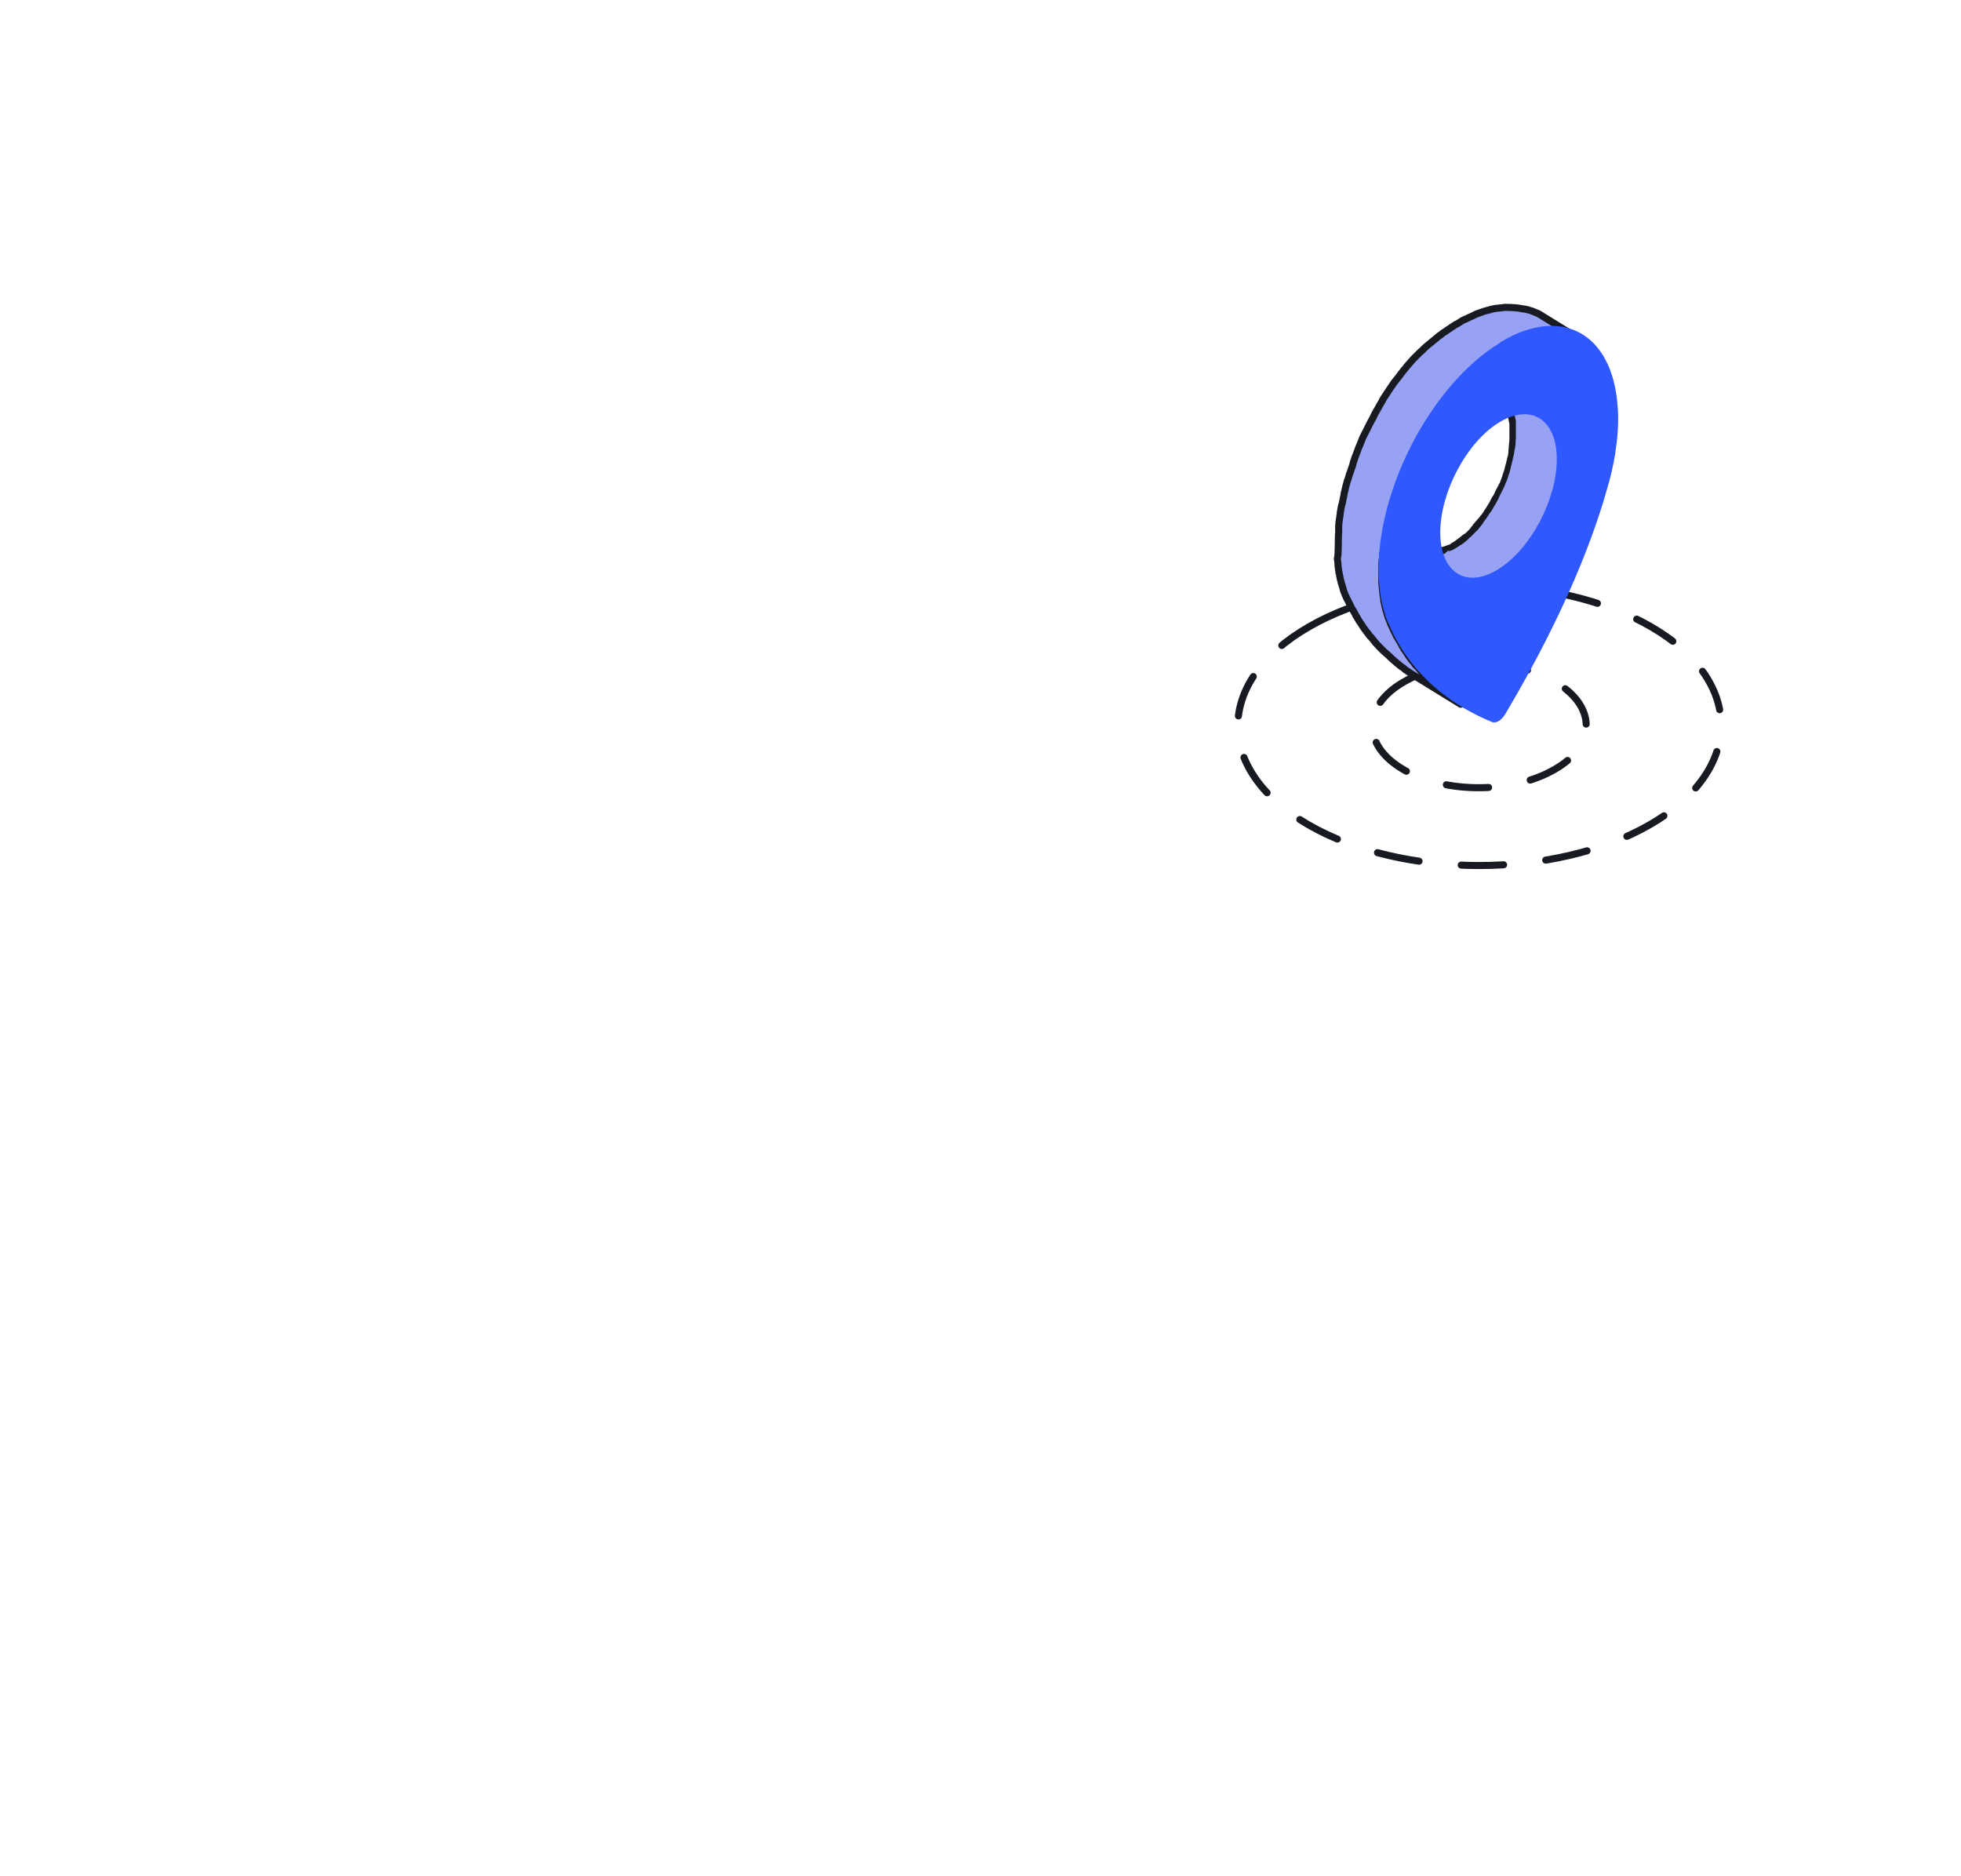 <svg width="555" height="531" viewBox="0 0 555 531" fill="none" xmlns="http://www.w3.org/2000/svg">
<path d="M370.511 177.391C397.334 161.958 440.6 161.958 467.24 177.391C493.879 192.823 493.696 217.993 466.964 233.425C440.233 248.858 396.875 248.858 370.235 233.425C343.596 217.901 343.688 192.823 370.511 177.391Z" stroke="#171A21" stroke-width="2" stroke-miterlimit="10" stroke-linecap="round" stroke-linejoin="round" stroke-dasharray="12 12"/>
<path d="M397.334 193.007C409.184 186.117 428.383 186.117 440.141 193.007C451.899 199.896 451.899 211.012 439.957 217.809C428.107 224.699 408.908 224.699 397.15 217.809C385.392 210.92 385.484 199.805 397.334 193.007Z" stroke="#171A21" stroke-width="2" stroke-miterlimit="10" stroke-linecap="round" stroke-linejoin="round" stroke-dasharray="12 12"/>
<path d="M417.727 166.918C417.543 166.918 417.267 166.918 417.084 166.918C416.992 166.918 416.992 166.918 416.9 166.918C416.9 166.918 416.808 166.918 416.716 166.918C416.441 166.918 416.165 166.827 415.89 166.735H415.798H415.706C415.522 166.643 415.338 166.643 415.155 166.551C415.155 166.551 414.695 166.367 414.604 166.367H414.512C414.328 166.275 414.236 166.184 414.052 166.184C413.961 166.092 413.869 166.092 413.777 166.092C413.501 166 413.318 165.816 413.042 165.632L400.365 157.181C399.906 156.906 399.814 156.355 400.09 155.895C400.273 155.62 400.549 155.528 400.824 155.528C401.008 155.528 401.192 155.62 401.376 155.712C401.559 155.803 401.743 155.895 401.927 156.079L402.111 156.171C402.202 156.263 402.386 156.263 402.478 156.355C402.57 156.355 402.662 156.446 402.754 156.446L402.937 156.538C403.029 156.538 403.213 156.63 403.305 156.63L403.488 156.722C403.672 156.722 403.948 156.814 404.131 156.814H404.407C404.591 156.814 404.683 156.814 404.866 156.814H405.142C405.234 156.814 405.417 156.814 405.509 156.814H405.785C405.877 156.814 406.152 156.814 406.152 156.814C406.244 156.814 406.336 156.814 406.428 156.814C406.52 156.814 406.612 156.814 406.704 156.722C406.887 156.722 406.979 156.63 407.163 156.63L407.438 156.538C407.622 156.538 407.714 156.446 407.898 156.446L408.173 156.355C408.357 156.263 408.449 156.263 408.633 156.171C408.724 156.079 408.816 156.079 408.816 156.079L408.908 155.987C409.092 155.895 409.367 155.712 409.643 155.712C409.827 155.62 410.011 155.528 410.194 155.436L410.378 155.344C410.562 155.252 410.745 155.16 410.929 155.068L411.205 154.885C411.388 154.701 411.664 154.609 411.94 154.425C412.215 154.242 412.491 154.058 412.674 153.874C412.95 153.691 413.226 153.507 413.501 153.231L413.777 153.048C413.961 152.956 414.144 152.772 414.236 152.588C414.236 152.588 414.879 152.037 414.971 151.945L415.338 151.67C415.522 151.578 415.614 151.394 415.798 151.302L416.165 150.935C416.257 150.751 416.441 150.659 416.533 150.475L416.9 150.108C416.992 149.924 417.635 149.281 417.635 149.281C417.727 149.098 418.37 148.455 418.37 148.455C418.554 148.271 418.737 148.087 418.829 147.811L419.013 147.536C419.197 147.26 419.472 146.985 419.656 146.617L420.483 146.985L419.748 146.434C419.931 146.158 420.115 145.882 420.299 145.607C420.574 145.239 420.758 144.964 420.942 144.596C421.218 144.137 421.585 143.586 421.861 143.127L422.044 142.851C422.412 142.208 422.779 141.565 423.147 140.922L423.238 140.646C423.514 140.187 423.698 139.728 423.973 139.177L424.433 138.074C424.524 137.799 424.892 136.972 424.892 136.972C425.076 136.605 425.167 136.329 425.259 135.961L425.351 135.686C425.443 135.41 425.535 135.135 425.627 134.951L425.719 134.584C425.811 134.308 425.902 134.124 425.994 133.849L426.086 133.481C426.178 133.114 426.27 132.838 426.362 132.471C426.454 132.011 426.545 131.644 426.637 131.277L426.729 130.909C426.821 130.634 426.821 130.45 426.913 130.174L427.005 129.807C427.097 129.531 427.28 128.705 427.28 128.705C427.372 128.429 427.464 127.602 427.464 127.602C427.556 127.327 427.556 126.959 427.648 126.684H428.566L427.648 126.592C427.74 126.224 427.74 125.857 427.74 125.581V125.306C427.74 125.03 427.831 124.846 427.831 124.571V124.203C427.831 123.928 427.831 123.744 427.831 123.468V123.101C427.831 122.734 427.831 122.458 427.831 122.091C427.831 121.723 427.831 121.448 427.831 121.08V120.805C427.831 120.621 427.831 120.345 427.831 120.161V119.794C427.831 119.61 427.831 119.427 427.74 119.243L427.648 118.875C427.648 118.692 427.556 118.508 427.556 118.416L427.464 117.957C427.464 117.773 427.372 117.681 427.372 117.498C427.372 117.314 427.28 117.13 427.28 117.038C427.28 116.946 427.188 116.763 427.188 116.671C427.097 116.487 427.097 116.303 427.005 116.12L426.913 115.844C426.821 115.568 426.729 115.201 426.545 114.925L427.372 114.466L426.545 114.834C426.362 114.466 426.178 114.099 425.994 113.731L425.902 113.639C425.719 113.364 425.627 113.088 425.443 112.905L425.351 112.721C425.167 112.445 424.984 112.261 424.8 112.078C424.616 111.802 424.341 111.618 424.157 111.435L423.973 111.343C423.79 111.159 423.514 110.975 423.33 110.884C422.871 110.608 422.779 110.057 423.055 109.598C423.238 109.322 423.514 109.23 423.79 109.23C423.973 109.23 424.157 109.322 424.341 109.414L437.018 117.865C437.293 118.049 437.569 118.232 437.844 118.508L438.028 118.692C438.304 118.875 438.487 119.151 438.763 119.427C439.038 119.702 439.222 119.978 439.406 120.253L439.59 120.437C439.773 120.713 439.957 121.08 440.141 121.356L440.233 121.448C440.416 121.815 440.6 122.274 440.784 122.642L440.876 122.734C440.967 123.009 441.151 123.377 441.243 123.744V123.836L441.335 124.111C441.427 124.295 441.427 124.571 441.519 124.755L441.611 124.938C441.611 124.938 441.794 125.581 441.794 125.765L441.886 125.949L442.07 126.959L442.162 127.878L442.254 128.796C442.254 128.98 442.254 129.623 442.254 129.623C442.254 129.715 442.254 129.899 442.162 129.991C442.162 130.082 442.162 130.174 442.162 130.266C442.162 130.358 442.162 130.542 442.162 130.634C442.162 130.817 442.162 130.909 442.162 131.001C442.162 131.185 442.162 131.277 442.162 131.46C442.162 131.552 442.162 131.644 442.162 131.736V131.828C442.162 131.92 442.162 132.011 442.162 132.103V132.287C442.162 132.379 442.162 132.471 442.162 132.563L442.07 133.481C442.07 133.665 441.978 134.492 441.978 134.492C441.978 134.767 441.886 135.135 441.886 135.41V135.502C441.794 135.87 441.794 136.145 441.794 136.421L441.611 137.431L441.427 138.442L441.151 139.452L440.876 140.463C440.784 140.83 440.692 141.106 440.6 141.473V141.565C440.508 141.841 440.416 142.208 440.324 142.484L439.865 143.77L439.681 144.413L439.406 145.239L438.487 144.964L439.314 145.331C439.222 145.607 439.038 145.974 438.947 146.25C438.947 146.25 438.579 147.077 438.487 147.26L437.936 148.455V148.546C437.661 149.006 437.477 149.557 437.201 150.016L437.109 150.108L437.018 150.2C436.65 150.935 436.283 151.578 435.915 152.313L435.823 152.496C435.456 153.048 435.18 153.599 434.813 154.15C434.537 154.517 434.354 154.885 434.078 155.252C433.894 155.528 433.711 155.803 433.527 156.079L433.435 156.263C433.251 156.538 432.976 156.814 432.792 157.181C432.792 157.181 432.241 157.916 432.149 158.008L431.506 158.835L430.771 159.661L430.036 160.488L429.301 161.223L428.566 161.958L427.831 162.601L427.097 163.244C426.821 163.428 426.637 163.611 426.362 163.795C426.086 163.979 425.902 164.163 425.627 164.255L425.443 164.346C425.259 164.438 425.076 164.622 424.892 164.714L424.157 165.173L423.606 165.541L423.055 164.806L423.514 165.632C423.33 165.724 423.055 165.816 422.871 166C422.687 166.092 422.412 166.184 422.136 166.275C422.136 166.275 421.493 166.551 421.401 166.551L420.666 166.827L419.931 167.01H419.748L419.472 166.092L419.656 167.01C419.564 167.01 419.197 167.102 419.197 167.102C419.105 167.102 419.013 167.102 419.013 167.102L418.829 166.184L418.921 167.102C418.829 167.102 418.737 167.102 418.554 167.102H418.462C418.37 167.102 418.37 167.102 418.278 167.102C418.094 167.102 417.911 167.102 417.727 167.102H417.635C417.911 166.918 417.819 166.918 417.727 166.918Z" fill="#98A2F4"/>
<path d="M424.341 109.965L437.018 118.416C437.293 118.6 437.477 118.784 437.753 118.967C437.844 119.059 437.844 119.059 437.936 119.151C438.12 119.335 438.396 119.61 438.579 119.794C438.579 119.794 438.579 119.794 438.579 119.886C438.763 120.07 438.947 120.345 439.13 120.621C439.222 120.713 439.222 120.713 439.222 120.805C439.406 121.08 439.59 121.356 439.774 121.631C439.774 121.631 439.774 121.631 439.774 121.723C439.957 122.091 440.141 122.458 440.325 122.917C440.325 122.917 440.325 122.917 440.325 123.009C440.417 123.285 440.6 123.652 440.692 123.928V124.02C440.692 124.112 440.692 124.203 440.784 124.295C440.876 124.479 440.876 124.663 440.968 124.938C440.968 125.03 440.968 125.03 441.06 125.122C441.06 125.214 441.06 125.306 441.151 125.398C441.151 125.581 441.243 125.765 441.243 125.949C441.243 126.041 441.243 126.132 441.335 126.132C441.335 126.224 441.335 126.316 441.335 126.408C441.335 126.592 441.427 126.684 441.427 126.867C441.427 126.959 441.427 127.051 441.427 127.143C441.427 127.235 441.427 127.327 441.427 127.419C441.427 127.51 441.427 127.694 441.519 127.786C441.519 127.878 441.519 127.97 441.519 127.97C441.519 128.062 441.519 128.245 441.519 128.337C441.519 128.429 441.519 128.613 441.519 128.705C441.519 128.796 441.519 128.796 441.519 128.888C441.519 129.072 441.519 129.256 441.519 129.439C441.519 129.531 441.519 129.623 441.519 129.715V129.807C441.519 130.082 441.611 130.45 441.611 130.725C441.611 130.725 441.611 130.725 441.611 130.817C441.611 131.093 441.611 131.369 441.611 131.644C441.611 131.736 441.611 131.736 441.611 131.828C441.611 131.92 441.611 132.103 441.611 132.195C441.611 132.287 441.611 132.471 441.611 132.563C441.611 132.655 441.611 132.746 441.611 132.838C441.611 132.93 441.611 133.114 441.611 133.206C441.611 133.298 441.611 133.389 441.611 133.481C441.611 133.665 441.611 133.849 441.519 134.032C441.519 134.124 441.519 134.216 441.519 134.308V134.4C441.519 134.675 441.427 135.043 441.427 135.319V135.41C441.427 135.686 441.335 135.962 441.335 136.237C441.335 136.329 441.335 136.329 441.335 136.421C441.335 136.513 441.335 136.696 441.243 136.788C441.243 136.972 441.151 137.064 441.151 137.248C441.151 137.339 441.151 137.431 441.06 137.523C441.06 137.707 440.968 137.799 440.968 137.982C440.968 138.074 440.968 138.166 440.876 138.258C440.876 138.35 440.784 138.534 440.784 138.625C440.784 138.809 440.692 138.901 440.692 139.085C440.692 139.177 440.692 139.177 440.6 139.269C440.6 139.452 440.508 139.636 440.417 139.82C440.417 139.912 440.325 140.095 440.325 140.187V140.279C440.233 140.646 440.141 140.922 440.049 141.289V141.381C439.957 141.657 439.865 141.932 439.774 142.208V142.3C439.774 142.392 439.682 142.484 439.682 142.667C439.59 142.851 439.59 142.943 439.498 143.127C439.498 143.219 439.406 143.31 439.406 143.402C439.406 143.494 439.314 143.678 439.314 143.77C439.314 143.862 439.222 143.953 439.222 144.045C439.13 144.229 439.13 144.413 439.039 144.596C439.039 144.688 438.947 144.78 438.947 144.872V144.964C438.855 145.239 438.671 145.607 438.579 145.882C438.579 145.974 438.487 146.066 438.487 146.158C438.396 146.434 438.304 146.617 438.212 146.893C438.212 146.893 438.212 146.985 438.12 146.985C438.028 147.169 437.936 147.352 437.844 147.536C437.753 147.72 437.753 147.812 437.661 147.995V148.087C437.477 148.546 437.201 149.098 436.926 149.557C436.926 149.557 436.926 149.649 436.834 149.649C436.834 149.741 436.742 149.741 436.742 149.741C436.375 150.384 436.007 151.119 435.64 151.762C435.64 151.762 435.64 151.853 435.548 151.853C435.548 151.945 435.456 151.945 435.456 152.037C435.18 152.588 434.813 153.048 434.537 153.599C434.354 153.966 434.078 154.334 433.803 154.609C433.803 154.609 433.803 154.609 433.803 154.701C433.619 154.977 433.435 155.252 433.251 155.436L433.16 155.528C432.976 155.803 432.7 156.079 432.517 156.355C432.425 156.446 432.425 156.538 432.333 156.63C432.241 156.814 432.057 156.998 431.965 157.181L431.874 157.273C431.782 157.365 431.69 157.457 431.598 157.641C431.506 157.732 431.414 157.916 431.322 158.008C431.322 158.1 431.23 158.1 431.23 158.1C431.139 158.192 431.047 158.375 430.955 158.467C430.863 158.559 430.771 158.651 430.679 158.743C430.587 158.835 430.587 158.835 430.496 158.927C430.404 159.019 430.312 159.202 430.128 159.294C430.036 159.386 429.944 159.478 429.853 159.57C429.761 159.662 429.761 159.662 429.669 159.753C429.577 159.845 429.485 159.937 429.301 160.121C429.21 160.213 429.21 160.305 429.118 160.305C429.026 160.396 428.934 160.488 428.934 160.488C428.842 160.58 428.75 160.672 428.567 160.764C428.475 160.856 428.475 160.856 428.383 160.948C428.291 161.039 428.199 161.131 428.107 161.223C428.015 161.315 427.924 161.407 427.832 161.499L427.74 161.591C427.648 161.682 427.464 161.774 427.372 161.866C427.28 161.958 427.189 162.05 427.097 162.05C427.097 162.05 427.097 162.05 427.005 162.142C426.729 162.325 426.546 162.509 426.27 162.693C426.27 162.693 426.27 162.693 426.178 162.693C425.994 162.877 425.719 162.969 425.535 163.152C425.443 163.152 425.443 163.244 425.351 163.244C425.168 163.336 424.984 163.428 424.8 163.612C424.708 163.612 424.708 163.703 424.617 163.703C424.525 163.795 424.433 163.795 424.341 163.887C424.249 163.887 424.157 163.979 424.157 163.979C424.065 164.071 423.973 164.071 423.79 164.163C423.698 164.163 423.606 164.255 423.514 164.255C423.514 164.255 423.422 164.255 423.422 164.346C423.239 164.438 422.963 164.53 422.779 164.622C422.596 164.714 422.32 164.806 422.136 164.898H422.044C421.953 164.898 421.861 164.989 421.769 164.989C421.677 164.989 421.585 165.081 421.401 165.081C421.31 165.081 421.31 165.081 421.218 165.173C421.126 165.173 421.034 165.265 420.942 165.265C420.85 165.265 420.758 165.357 420.758 165.357C420.667 165.357 420.575 165.357 420.483 165.449C420.391 165.449 420.299 165.541 420.207 165.541C420.115 165.541 420.115 165.541 420.024 165.541C419.932 165.541 419.84 165.541 419.748 165.632C419.656 165.632 419.564 165.632 419.38 165.724H419.289C419.197 165.724 419.105 165.724 419.013 165.724C418.921 165.724 418.737 165.724 418.646 165.724H418.554C418.462 165.724 418.37 165.724 418.278 165.724C418.094 165.724 418.003 165.724 417.819 165.724H417.727C417.635 165.724 417.635 165.724 417.543 165.724C417.36 165.724 417.176 165.724 416.992 165.724C416.9 165.724 416.9 165.724 416.808 165.724H416.717C416.441 165.724 416.165 165.632 415.982 165.632C415.982 165.632 415.982 165.632 415.89 165.632C415.798 165.632 415.798 165.632 415.706 165.632C415.522 165.632 415.43 165.541 415.247 165.541C415.155 165.541 415.063 165.449 415.063 165.449C414.971 165.449 414.879 165.357 414.787 165.357H414.696C414.512 165.265 414.42 165.265 414.236 165.173C414.144 165.173 414.053 165.081 414.053 165.081C413.869 164.989 413.593 164.806 413.41 164.714L400.733 156.263C400.917 156.355 401.1 156.538 401.376 156.63C401.468 156.63 401.56 156.722 401.56 156.722C401.743 156.814 401.835 156.906 402.019 156.906C402.111 156.998 402.294 156.998 402.386 157.089C402.478 157.089 402.57 157.181 402.57 157.181C402.754 157.273 402.846 157.273 403.029 157.273C403.121 157.273 403.121 157.273 403.213 157.273H403.305C403.58 157.365 403.856 157.365 404.04 157.365C404.132 157.365 404.224 157.365 404.315 157.365C404.499 157.365 404.683 157.457 404.867 157.549C404.958 157.549 405.05 157.641 405.142 157.641C405.326 157.641 405.418 157.549 405.601 157.549C405.693 157.549 405.785 157.457 405.969 157.457C406.061 157.457 406.244 157.365 406.336 157.365C406.428 157.365 406.612 157.273 406.704 157.273C406.796 157.273 406.887 157.181 407.071 157.181C407.255 157.181 407.347 157.089 407.53 157.089C407.622 157.089 407.714 156.998 407.806 156.998C407.99 156.998 408.082 156.906 408.265 156.906C408.357 156.906 408.449 156.814 408.541 156.814C408.725 156.722 408.908 156.722 409 156.63C409.092 156.63 409.184 156.355 409.276 156.355C409.551 156.263 409.735 155.803 410.011 155.803V155.987V156.079C410.286 155.987 410.47 155.895 410.746 155.803C410.837 155.803 410.929 155.712 411.021 155.712C411.205 155.62 411.389 155.528 411.572 155.436C411.664 155.344 411.756 155.344 411.848 155.252C412.123 155.069 412.307 154.977 412.583 154.793C412.858 154.609 413.134 154.425 413.41 154.242C413.41 154.242 413.41 154.242 413.501 154.242C413.777 154.058 414.053 153.874 414.236 153.691C414.328 153.599 414.42 153.507 414.512 153.507C414.696 153.323 414.879 153.231 415.063 153.048C415.155 152.956 415.247 152.864 415.339 152.772C415.522 152.68 415.614 152.496 415.798 152.313C415.89 152.221 415.982 152.129 416.165 152.037C416.349 151.853 416.441 151.762 416.625 151.578C416.717 151.486 416.808 151.394 416.992 151.21C417.176 151.027 417.268 150.935 417.451 150.751C417.543 150.659 417.635 150.475 417.819 150.384C418.003 150.2 418.094 150.108 418.278 149.924C418.37 149.832 418.462 149.649 418.554 149.557C418.737 149.373 418.829 149.189 419.013 149.006C419.105 148.914 419.197 148.822 419.289 148.638C419.472 148.455 419.656 148.271 419.748 147.995C419.84 147.903 419.84 147.812 419.932 147.72C420.115 147.444 420.391 147.077 420.575 146.801L420.667 146.709C420.85 146.434 421.034 146.158 421.218 145.882C421.493 145.515 421.677 145.148 421.953 144.872C422.228 144.413 422.596 143.862 422.871 143.31C422.963 143.219 422.963 143.127 423.055 143.035C423.422 142.392 423.79 141.749 424.157 141.014C424.157 140.922 424.249 140.83 424.249 140.738C424.525 140.279 424.708 139.728 424.984 139.269C425.076 139.085 425.168 138.901 425.26 138.717C425.351 138.534 425.443 138.35 425.535 138.166C425.627 137.891 425.811 137.615 425.903 137.339C425.903 137.248 425.994 137.156 425.994 137.064C426.178 136.696 426.27 136.329 426.454 136.053C426.454 135.962 426.546 135.87 426.546 135.778C426.637 135.502 426.729 135.227 426.821 134.951C426.821 134.859 426.913 134.675 426.913 134.584C427.005 134.308 427.097 134.032 427.189 133.849C427.189 133.757 427.28 133.665 427.28 133.481C427.372 133.114 427.464 132.838 427.556 132.471V132.379C427.648 132.012 427.74 131.644 427.832 131.277C427.832 131.185 427.923 131.001 427.923 130.909C428.015 130.634 428.015 130.45 428.107 130.174C428.107 129.991 428.199 129.899 428.199 129.715C428.291 129.439 428.291 129.256 428.383 128.98C428.383 128.796 428.475 128.705 428.475 128.521C428.567 128.245 428.567 128.062 428.567 127.786C428.567 127.694 428.658 127.51 428.658 127.419C428.75 127.143 428.75 126.775 428.842 126.5C428.842 126.408 428.842 126.408 428.842 126.316C428.934 125.949 428.934 125.581 428.934 125.214C428.934 125.122 428.934 125.03 428.934 124.938C428.934 124.663 429.026 124.387 429.026 124.203C429.026 124.112 429.026 123.928 429.026 123.836C429.026 123.56 429.026 123.377 429.026 123.101C429.026 123.009 429.026 122.825 429.026 122.734C429.026 122.366 429.026 122.091 429.026 121.723C429.026 121.356 429.026 120.988 429.026 120.713C429.026 120.621 429.026 120.529 429.026 120.437C429.026 120.162 429.026 119.978 429.026 119.702C429.026 119.61 429.026 119.427 429.026 119.335C429.026 119.151 429.026 118.967 428.934 118.784C428.934 118.6 428.934 118.508 428.842 118.416C428.842 118.232 428.75 118.049 428.75 117.865C428.75 117.681 428.658 117.589 428.658 117.406C428.658 117.222 428.567 117.13 428.567 116.946C428.567 116.763 428.475 116.579 428.475 116.395C428.475 116.303 428.383 116.12 428.383 116.028C428.291 115.844 428.291 115.66 428.199 115.385C428.199 115.293 428.107 115.201 428.107 115.109C428.015 114.742 427.924 114.466 427.74 114.191V114.099C427.556 113.731 427.372 113.272 427.189 112.905V112.813C427.005 112.537 426.821 112.262 426.637 111.986C426.637 111.894 426.546 111.894 426.546 111.802C426.362 111.527 426.178 111.343 425.994 111.067C425.994 111.067 425.994 111.067 425.994 110.975C425.811 110.7 425.535 110.516 425.351 110.332C425.26 110.241 425.26 110.241 425.168 110.149C424.8 110.332 424.617 110.149 424.341 109.965ZM425.351 108.495L424.341 110.057L423.33 111.619C423.514 111.71 423.698 111.894 423.882 112.078L423.974 112.17C424.157 112.353 424.341 112.537 424.433 112.629C424.433 112.629 424.433 112.721 424.525 112.721C424.708 112.905 424.8 113.088 424.984 113.272L425.076 113.456C425.26 113.731 425.351 113.915 425.535 114.191V114.282C425.719 114.558 425.903 114.925 425.994 115.293V115.385C426.086 115.66 426.178 115.936 426.27 116.212C426.27 116.303 426.27 116.303 426.362 116.395V116.487C426.454 116.671 426.454 116.855 426.546 117.038C426.546 117.13 426.637 117.314 426.637 117.406C426.637 117.589 426.729 117.681 426.729 117.865C426.729 117.957 426.821 118.141 426.821 118.232C426.821 118.324 426.913 118.508 426.913 118.6C426.913 118.784 427.005 118.875 427.005 119.059C427.005 119.151 427.005 119.335 427.097 119.427C427.097 119.61 427.097 119.794 427.189 119.978V120.07C427.189 120.162 427.189 120.253 427.189 120.345C427.189 120.529 427.189 120.805 427.189 120.988V121.08V121.264C427.189 121.631 427.189 121.907 427.189 122.274C427.189 122.55 427.189 122.917 427.189 123.193V123.377V123.469C427.189 123.652 427.189 123.928 427.189 124.112V124.479C427.189 124.755 427.189 124.938 427.097 125.214V125.306V125.489C427.097 125.857 427.005 126.132 427.005 126.5V126.592V126.684C427.005 126.959 426.913 127.235 426.913 127.602V127.878V127.97C426.913 128.245 426.821 128.429 426.821 128.705L426.729 129.072C426.637 129.256 426.637 129.531 426.546 129.715V129.807L426.454 130.174C426.362 130.45 426.362 130.634 426.27 130.909V131.093L426.178 131.277C426.086 131.644 425.994 132.012 425.903 132.287V132.379C425.811 132.746 425.719 133.022 425.627 133.389L425.535 133.573V133.665C425.443 133.941 425.351 134.124 425.26 134.4L425.168 134.767C425.076 135.043 424.984 135.319 424.892 135.502V135.594L424.8 135.778C424.708 136.145 424.525 136.421 424.433 136.788L424.341 136.88L424.249 136.972C424.157 137.248 424.065 137.523 423.882 137.707C423.79 137.891 423.79 137.982 423.698 138.166L423.606 138.258L423.514 138.442C423.422 138.534 423.422 138.717 423.33 138.809C423.147 139.269 422.871 139.728 422.687 140.187L422.596 140.279L422.504 140.371C422.136 141.014 421.769 141.657 421.493 142.3L421.401 142.484L421.31 142.575C420.942 143.127 420.667 143.586 420.391 144.045C420.207 144.321 419.932 144.688 419.748 145.056C419.564 145.331 419.38 145.607 419.197 145.791L419.105 145.882C418.921 146.158 418.646 146.434 418.462 146.709L418.37 146.801L418.278 146.893C418.094 147.077 418.003 147.26 417.819 147.444L417.635 147.628L417.543 147.72C417.451 147.903 417.268 148.087 417.176 148.179C417.084 148.271 416.992 148.363 416.9 148.455V148.546C416.808 148.73 416.625 148.822 416.533 149.006C416.441 149.098 416.349 149.189 416.257 149.373C416.165 149.557 415.982 149.649 415.89 149.832C415.798 149.924 415.706 150.016 415.614 150.108C415.522 150.2 415.339 150.384 415.247 150.475C415.155 150.567 415.063 150.659 414.971 150.751C414.787 150.843 414.696 151.027 414.512 151.119H414.42C414.328 151.21 414.236 151.302 414.144 151.302C413.961 151.394 413.869 151.578 413.685 151.67L413.593 151.762L413.501 151.853C413.226 152.037 413.042 152.221 412.767 152.405C412.491 152.588 412.307 152.772 412.032 152.956C411.848 153.139 411.572 153.231 411.389 153.415L411.205 153.507C411.021 153.599 410.837 153.691 410.746 153.782L410.654 153.874L410.562 153.966C410.47 154.058 410.286 154.058 410.194 154.15C409.735 154.242 409.46 154.425 409.184 154.517H409.092C409 154.517 409 154.609 408.908 154.609C408.817 154.701 408.633 154.701 408.541 154.701C408.449 154.701 408.357 154.793 408.265 154.793C408.173 154.793 407.99 154.885 407.898 154.885C407.806 154.885 407.714 154.885 407.622 154.977C407.53 154.977 407.347 155.069 407.255 155.069H407.163C407.071 155.069 406.979 155.069 406.887 155.069C406.796 155.069 406.704 155.069 406.612 155.069H406.52C406.428 155.069 406.336 155.069 406.244 155.069C406.153 155.069 406.153 155.069 406.061 155.069H405.969C405.877 155.069 405.785 155.069 405.601 155.069H405.418H405.326C405.234 155.069 405.05 155.069 404.958 155.069C404.867 155.069 404.775 155.069 404.775 155.069C404.591 155.069 404.315 154.977 404.224 154.977H404.132H404.04C403.948 154.977 403.764 154.885 403.672 154.885H403.58H403.489C403.397 154.885 403.305 154.793 403.213 154.793C403.121 154.701 403.029 154.701 402.846 154.609L402.754 154.517H402.662C402.478 154.425 402.386 154.334 402.203 154.242C401.927 154.058 401.56 153.966 401.192 153.966C400.641 153.966 399.998 154.242 399.63 154.793C399.079 155.62 399.263 156.814 400.09 157.365L412.767 165.816C413.042 166 413.226 166.092 413.501 166.275C413.593 166.275 413.685 166.367 413.685 166.367H413.777C413.961 166.459 414.144 166.551 414.236 166.643C414.236 166.643 414.328 166.643 414.328 166.735C414.42 166.735 414.512 166.827 414.604 166.827H414.696H414.787C414.879 166.827 414.971 166.919 414.971 166.919C415.155 167.01 415.339 167.01 415.522 167.102C415.614 167.102 415.614 167.102 415.706 167.102C415.706 167.102 415.706 167.102 415.798 167.102H415.89C416.165 167.194 416.441 167.194 416.717 167.286C416.808 167.286 416.808 167.286 416.9 167.286C416.992 167.286 417.084 167.286 417.084 167.286C417.268 167.286 417.451 167.286 417.727 167.286C417.819 167.286 417.911 167.286 417.911 167.286C418.003 167.286 418.003 167.286 418.094 167.286C418.186 167.286 418.37 167.286 418.554 167.286C418.646 167.286 418.737 167.286 418.829 167.286C418.921 167.286 418.921 167.286 419.013 167.286C419.105 167.286 419.197 167.286 419.38 167.286H419.472H419.564C419.656 167.286 419.748 167.286 419.84 167.286C419.932 167.286 419.932 167.286 420.024 167.286C420.115 167.286 420.207 167.286 420.391 167.194H420.483C420.575 167.194 420.667 167.194 420.758 167.102C420.85 167.102 420.85 167.102 420.942 167.102C421.034 167.102 421.218 167.01 421.31 167.01H421.401C421.493 167.01 421.493 167.01 421.585 166.919C421.677 166.919 421.677 166.919 421.769 166.827H421.861C421.953 166.827 422.044 166.735 422.228 166.735C422.32 166.735 422.32 166.735 422.412 166.643C422.504 166.643 422.596 166.551 422.687 166.551H422.779H422.871C422.963 166.551 422.963 166.459 423.055 166.459H423.147C423.422 166.367 423.606 166.275 423.882 166.092C423.882 166.092 423.882 166.092 423.974 166.092C424.157 166 424.433 165.908 424.617 165.724L424.708 165.632L424.892 165.541H424.984L425.076 165.449C425.168 165.357 425.26 165.357 425.351 165.265C425.443 165.265 425.443 165.173 425.535 165.173H425.627C425.719 165.081 425.811 165.081 425.903 164.989H425.994C426.086 164.989 426.086 164.898 426.178 164.898C426.362 164.806 426.546 164.622 426.729 164.53L426.913 164.438C427.189 164.255 427.372 164.163 427.556 163.979C427.556 163.979 427.556 163.979 427.648 163.979C427.924 163.795 428.107 163.612 428.383 163.428L428.475 163.336C428.567 163.244 428.567 163.244 428.658 163.152L428.75 163.06L428.842 162.969C428.934 162.877 429.026 162.785 429.118 162.693L429.21 162.601C429.301 162.509 429.393 162.417 429.485 162.325L429.577 162.234L429.669 162.142C429.761 162.05 429.761 162.05 429.853 161.958L429.944 161.866L430.036 161.774C430.128 161.682 430.312 161.591 430.404 161.407L430.496 161.315C430.587 161.223 430.587 161.223 430.679 161.131C430.771 161.039 430.771 161.039 430.863 160.948L430.955 160.856C431.047 160.764 431.23 160.58 431.322 160.488L431.414 160.396L431.506 160.305C431.598 160.213 431.598 160.213 431.69 160.121L431.782 160.029C431.874 159.937 432.057 159.753 432.149 159.662L432.241 159.57L432.333 159.478C432.425 159.386 432.425 159.294 432.517 159.294L432.608 159.202L432.7 159.11C432.792 159.019 432.884 158.927 432.976 158.835L433.068 158.743C433.16 158.651 433.251 158.559 433.251 158.467L433.343 158.375L433.435 158.284C433.527 158.192 433.619 158.1 433.619 158.008L433.711 157.916C433.803 157.732 433.986 157.641 434.078 157.457L434.17 157.365L434.262 157.273L434.354 157.089C434.537 156.814 434.813 156.446 434.997 156.171L435.089 156.079C435.272 155.803 435.456 155.528 435.64 155.252V155.16C435.915 154.793 436.099 154.425 436.375 154.058C436.65 153.599 437.018 153.048 437.385 152.405C437.385 152.313 437.477 152.313 437.477 152.221C437.477 152.221 437.477 152.129 437.569 152.129C437.936 151.486 438.304 150.751 438.671 150.016C438.671 149.924 438.763 149.924 438.763 149.832L438.855 149.741C439.13 149.189 439.406 148.73 439.59 148.179V148.087C439.682 147.995 439.682 147.903 439.774 147.812L439.865 147.628L439.957 147.536C440.049 147.352 440.141 147.26 440.141 147.077L440.233 146.985C440.325 146.801 440.417 146.525 440.508 146.342V146.25V146.158L440.6 145.974V145.882C440.692 145.607 440.876 145.239 440.968 144.964V144.872L441.06 144.688V144.596L441.151 144.413C441.243 144.321 441.243 144.137 441.335 144.045L441.427 143.862V143.77L441.519 143.402V143.31L441.611 143.127C441.611 143.035 441.703 142.943 441.703 142.759L441.794 142.575V142.484L441.886 142.208L441.978 142.024C442.07 141.749 442.162 141.381 442.254 141.106V141.014C442.346 140.646 442.437 140.279 442.529 140.003V139.912L442.621 139.636V139.544V139.36C442.621 139.177 442.713 139.085 442.713 138.901V138.717V138.625L442.805 138.258V138.166C442.805 138.074 442.805 137.982 442.897 137.891V137.707V137.615L442.989 137.156V137.064V136.88C442.989 136.788 442.989 136.696 443.08 136.513V136.329V136.237L443.172 135.962V135.778C443.264 135.502 443.264 135.227 443.264 134.951V134.767C443.356 134.4 443.356 134.032 443.356 133.757V133.665V133.481V133.389V133.298C443.356 133.114 443.356 133.022 443.356 132.838C443.356 132.746 443.356 132.746 443.356 132.655V132.563C443.356 132.471 443.356 132.379 443.356 132.287V132.195V131.92V131.828C443.356 131.736 443.356 131.644 443.356 131.552V131.46C443.356 131.369 443.356 131.277 443.356 131.185V131.093C443.356 130.909 443.356 130.817 443.356 130.725C443.356 130.542 443.448 130.358 443.448 130.266C443.448 130.174 443.54 130.082 443.54 130.082V129.991C443.54 129.899 443.448 129.807 443.448 129.715C443.448 129.623 443.448 129.623 443.448 129.531C443.54 129.348 443.54 129.164 443.54 128.888V128.705V128.613V128.521C443.54 128.337 443.54 128.245 443.54 128.062V127.97C443.54 127.786 443.54 127.694 443.54 127.602V127.51V127.419C443.54 127.327 443.54 127.235 443.54 127.143C443.54 127.051 443.54 127.051 443.54 126.959V126.867C443.54 126.684 443.54 126.592 443.448 126.408V126.316C443.448 126.224 443.448 126.132 443.448 126.132C443.448 126.041 443.448 126.041 443.448 125.949V125.857C443.448 125.673 443.356 125.489 443.356 125.398V125.306C443.356 125.214 443.356 125.214 443.356 125.122C443.356 125.03 443.356 125.03 443.356 124.938V124.846C443.356 124.663 443.264 124.479 443.264 124.295V124.203C443.264 124.112 443.264 124.112 443.264 124.02C443.264 123.928 443.264 123.928 443.172 123.836C443.08 123.56 443.08 123.377 442.989 123.193V123.101C442.989 123.009 442.989 122.917 442.897 122.917V122.825C442.805 122.458 442.621 122.091 442.529 121.815V121.723C442.529 121.723 442.529 121.631 442.437 121.631C442.254 121.172 442.07 120.805 441.886 120.345C441.886 120.345 441.886 120.253 441.794 120.253V120.162C441.611 119.794 441.427 119.519 441.151 119.243C441.06 119.151 441.06 119.059 440.968 119.059C440.692 118.784 440.508 118.508 440.325 118.232L440.233 118.141C439.957 117.865 439.773 117.589 439.406 117.314C439.314 117.222 439.314 117.222 439.222 117.13C438.855 116.855 438.579 116.671 438.304 116.487L425.351 108.495Z" fill="#171A21"/>
<path d="M378.87 150.659C378.87 150.476 378.87 150.292 378.87 150.108C378.87 149.833 378.87 149.649 378.87 149.373C378.87 149.19 378.87 149.098 378.87 148.914C378.87 148.547 378.962 148.271 378.962 147.903C378.962 147.72 378.962 147.536 379.054 147.352C379.054 147.26 379.054 147.26 379.054 147.169C379.146 146.526 379.238 145.974 379.33 145.331C379.33 145.24 379.33 145.148 379.33 145.056C379.422 144.505 379.513 144.045 379.605 143.494C379.605 143.402 379.605 143.31 379.697 143.219C379.697 142.943 379.789 142.759 379.881 142.484C379.973 142.208 379.973 141.933 380.065 141.565C380.065 141.381 380.156 141.198 380.156 141.106C380.248 140.83 380.248 140.555 380.34 140.279C380.34 140.095 380.432 139.912 380.432 139.636C380.524 139.36 380.524 139.177 380.616 138.901C380.708 138.626 380.708 138.35 380.799 138.074C380.799 137.983 380.891 137.799 380.891 137.707C380.983 137.34 381.075 137.064 381.167 136.697C381.259 136.513 381.259 136.237 381.351 136.053C381.351 135.962 381.351 135.962 381.442 135.87C381.626 135.227 381.81 134.584 381.994 134.033C381.994 133.941 381.994 133.941 382.085 133.849C382.269 133.298 382.453 132.747 382.637 132.195C382.637 132.103 382.729 132.012 382.729 131.92C382.82 131.736 382.912 131.46 382.912 131.277C383.004 131.001 383.096 130.726 383.188 130.358C383.28 130.174 383.372 129.991 383.372 129.807C383.463 129.531 383.555 129.348 383.647 129.072C383.739 128.888 383.739 128.705 383.831 128.613C383.923 128.245 384.106 127.97 384.198 127.602C384.29 127.419 384.382 127.235 384.382 127.051C384.382 126.959 384.474 126.959 384.474 126.867C384.749 126.316 384.933 125.673 385.209 125.122C385.209 125.122 385.209 125.122 385.209 125.03C385.301 124.847 385.392 124.755 385.392 124.571C385.576 124.112 385.76 123.652 386.035 123.193C386.035 123.101 386.127 123.101 386.127 123.009C386.311 122.642 386.495 122.274 386.679 121.907C386.862 121.631 386.954 121.356 387.138 120.988C387.138 120.897 387.23 120.897 387.23 120.805C387.689 119.886 388.148 118.967 388.699 118.049C388.699 117.957 388.791 117.865 388.791 117.773C388.883 117.498 389.067 117.314 389.159 117.038C389.342 116.671 389.618 116.303 389.802 115.936C389.985 115.569 390.169 115.293 390.353 114.926C390.537 114.558 390.812 114.191 390.996 113.823C391.088 113.731 391.18 113.548 391.18 113.456C391.272 113.364 391.363 113.272 391.363 113.088C392.006 112.078 392.649 111.159 393.292 110.149C393.752 109.506 394.211 108.771 394.67 108.128C394.67 108.128 394.67 108.036 394.762 108.036C395.13 107.577 395.497 107.117 395.865 106.658C395.956 106.566 396.048 106.474 396.048 106.383C396.508 105.831 396.875 105.28 397.334 104.729C397.334 104.729 397.334 104.637 397.426 104.637C397.518 104.453 397.702 104.362 397.794 104.178C398.069 103.81 398.345 103.535 398.62 103.167C398.712 103.076 398.712 103.076 398.804 102.984C398.988 102.8 399.172 102.524 399.355 102.341C399.539 102.065 399.815 101.881 399.998 101.606C400.09 101.514 400.182 101.422 400.274 101.33C400.458 101.147 400.733 100.871 400.917 100.687C401.101 100.503 401.284 100.32 401.468 100.136C401.56 100.044 401.652 99.952 401.744 99.861C402.019 99.585 402.203 99.401 402.479 99.217C402.662 99.034 402.754 98.942 402.938 98.758C403.03 98.666 403.213 98.483 403.305 98.391C403.581 98.207 403.765 97.931 404.04 97.748C404.224 97.656 404.316 97.472 404.499 97.38C404.683 97.288 404.775 97.105 404.959 97.013C405.142 96.829 405.418 96.645 405.602 96.462C405.694 96.37 405.877 96.278 405.969 96.186C406.153 96.002 406.337 95.91 406.52 95.727C406.704 95.543 406.98 95.359 407.163 95.176C407.255 95.084 407.347 94.992 407.439 94.992C407.715 94.808 407.99 94.624 408.266 94.349C408.449 94.257 408.633 94.073 408.817 93.981C408.909 93.981 408.909 93.889 409.001 93.889C409.46 93.522 409.919 93.246 410.47 92.879L410.562 92.787C411.022 92.512 411.389 92.236 411.848 91.96C411.94 91.869 412.032 91.777 412.216 91.777C412.583 91.593 412.951 91.317 413.318 91.134L413.41 91.042C413.777 90.766 414.237 90.583 414.604 90.399C414.696 90.399 414.788 90.307 414.88 90.307C415.063 90.215 415.247 90.123 415.431 90.031C415.615 89.939 415.798 89.848 415.982 89.756C416.166 89.664 416.258 89.664 416.441 89.572C416.625 89.48 416.809 89.388 416.992 89.296C417.084 89.205 417.268 89.205 417.36 89.113C417.544 89.021 417.727 88.929 418.003 88.837C418.187 88.745 418.37 88.653 418.554 88.653C418.646 88.653 418.738 88.562 418.738 88.562C419.013 88.47 419.289 88.378 419.565 88.286C419.748 88.194 419.84 88.194 420.024 88.102H420.116C420.575 87.919 421.034 87.827 421.494 87.735C421.585 87.735 421.677 87.735 421.677 87.643C422.045 87.551 422.504 87.459 422.872 87.367H422.963C423.147 87.276 423.423 87.276 423.606 87.276C423.882 87.276 424.066 87.184 424.341 87.184H424.433C424.709 87.184 424.984 87.092 425.26 87.092C425.444 87.092 425.627 87 425.811 87C425.811 87 428.751 87 430.129 87.276C430.496 87.367 430.772 87.367 431.139 87.459C431.231 87.459 431.231 87.459 431.323 87.459C431.506 87.459 431.69 87.551 431.874 87.551C432.149 87.643 432.333 87.643 432.609 87.735C432.792 87.827 432.976 87.827 433.16 87.919C433.252 87.919 433.435 88.01 433.527 88.01C433.619 88.01 433.711 88.102 433.711 88.102C433.987 88.194 434.354 88.378 434.63 88.47C434.813 88.562 434.905 88.562 435.089 88.653C435.548 88.837 435.916 89.113 436.375 89.388L449.052 97.197C448.592 96.921 448.225 96.737 447.766 96.462C447.582 96.37 447.49 96.37 447.306 96.278C447.031 96.094 446.663 96.002 446.388 95.91C446.204 95.819 446.02 95.727 445.745 95.727C445.561 95.635 445.377 95.635 445.194 95.543C444.918 95.451 444.734 95.451 444.459 95.359C444.275 95.359 444.091 95.267 443.908 95.267C443.54 95.176 443.173 95.084 442.713 95.084C442.346 94.992 441.887 94.992 441.519 94.9C441.427 94.9 441.335 94.9 441.244 94.9C440.876 94.9 440.417 94.808 439.958 94.808C439.498 94.808 438.947 94.808 438.396 94.9C438.212 94.9 437.937 94.9 437.753 94.992C437.477 94.992 437.202 95.084 436.926 95.084C436.651 95.084 436.375 95.176 436.099 95.176C435.916 95.176 435.64 95.267 435.456 95.267C434.997 95.359 434.63 95.451 434.17 95.543C434.079 95.543 433.987 95.543 433.987 95.635C433.527 95.727 432.976 95.91 432.517 96.094C432.333 96.094 432.241 96.186 432.058 96.278C431.69 96.37 431.323 96.553 430.955 96.645C430.772 96.737 430.588 96.829 430.404 96.829C430.037 96.921 429.761 97.105 429.394 97.197C429.21 97.288 429.026 97.38 428.842 97.472C428.475 97.656 428.199 97.748 427.832 97.931C427.648 98.023 427.465 98.115 427.281 98.207C426.822 98.483 426.27 98.758 425.811 99.034C425.444 99.309 424.984 99.493 424.617 99.769C424.066 100.136 423.515 100.503 422.963 100.871C422.963 100.871 422.872 100.871 422.872 100.963C422.32 101.33 421.769 101.698 421.31 102.065C421.126 102.157 420.942 102.341 420.759 102.433C420.391 102.708 420.024 102.984 419.748 103.259C419.565 103.443 419.289 103.627 419.105 103.81C418.83 104.086 418.462 104.362 418.187 104.637C418.003 104.821 417.727 105.005 417.544 105.188C417.268 105.464 416.992 105.74 416.625 106.015C416.349 106.199 416.166 106.474 415.89 106.658C415.615 106.934 415.339 107.209 415.063 107.485C414.788 107.669 414.604 107.944 414.329 108.128C414.053 108.403 413.777 108.679 413.502 109.047C413.318 109.23 413.042 109.506 412.859 109.69C412.583 109.965 412.308 110.333 411.94 110.7C411.756 110.884 411.573 111.159 411.389 111.343C411.022 111.71 410.746 112.078 410.379 112.537C410.287 112.721 410.103 112.813 410.011 112.997C409.552 113.548 409.092 114.099 408.633 114.742C408.541 114.834 408.449 114.926 408.449 115.017C408.082 115.477 407.715 116.028 407.347 116.487C406.888 117.13 406.429 117.773 405.969 118.508C405.326 119.427 404.683 120.437 404.04 121.448C403.856 121.723 403.765 121.907 403.581 122.183C403.397 122.55 403.122 122.917 402.938 123.285C402.754 123.652 402.57 123.928 402.387 124.295C402.203 124.663 401.927 125.03 401.744 125.398C401.56 125.673 401.376 126.041 401.192 126.316C400.733 127.235 400.182 128.153 399.723 129.072C399.539 129.44 399.355 129.715 399.172 130.083C398.988 130.45 398.804 130.817 398.62 131.185C398.345 131.736 398.161 132.195 397.885 132.747C397.794 132.93 397.702 133.022 397.702 133.206C397.426 133.849 397.151 134.584 396.875 135.227C396.783 135.41 396.691 135.594 396.691 135.778C396.508 136.237 396.324 136.788 396.14 137.248C396.048 137.431 395.956 137.707 395.865 137.891C395.681 138.35 395.497 138.809 395.313 139.36C395.222 139.544 395.13 139.728 395.13 140.003C394.946 140.647 394.67 141.29 394.487 141.933C394.487 142.024 394.487 142.024 394.395 142.116C394.211 142.851 393.935 143.494 393.752 144.229C393.66 144.413 393.66 144.688 393.568 144.872C393.476 145.331 393.292 145.791 393.201 146.342C393.109 146.617 393.109 146.893 393.017 147.169C392.925 147.628 392.833 148.087 392.741 148.547C392.649 148.822 392.649 149.098 392.558 149.373C392.466 149.833 392.374 150.292 392.282 150.751C392.19 151.027 392.19 151.21 392.098 151.486C392.006 152.129 391.915 152.68 391.823 153.323C391.823 153.415 391.823 153.507 391.823 153.599C391.731 154.242 391.639 154.977 391.547 155.62C391.547 155.803 391.547 155.987 391.455 156.171C391.363 156.63 391.363 157.181 391.272 157.641C391.272 157.916 391.272 158.1 391.18 158.376C391.18 158.835 391.088 159.294 391.088 159.753C391.088 159.937 391.088 160.213 391.088 160.397C391.088 161.04 391.088 161.683 391.088 162.326C391.088 162.969 391.088 163.612 391.088 164.255C391.088 164.438 391.088 164.622 391.088 164.806C391.088 165.265 391.18 165.633 391.18 166.092C391.18 166.367 391.272 166.551 391.272 166.827C391.272 167.194 391.363 167.47 391.363 167.837C391.363 168.113 391.455 168.388 391.455 168.664C391.547 169.031 391.547 169.399 391.639 169.858C391.639 169.858 391.639 169.858 391.639 169.95C391.639 169.95 391.639 170.042 391.639 170.134C391.639 170.226 391.639 170.317 391.731 170.409C391.731 170.501 391.823 170.685 391.823 170.777V170.869C391.915 171.512 392.098 172.155 392.282 172.798C392.374 172.981 392.374 173.257 392.466 173.441C392.558 173.808 392.741 174.267 392.833 174.635C393.017 175.094 393.201 175.553 393.384 176.013C393.384 176.105 393.476 176.197 393.476 176.288C393.66 176.748 393.844 177.207 394.119 177.666C394.211 177.942 394.395 178.217 394.487 178.585C394.579 178.677 394.579 178.769 394.67 178.86C394.854 179.228 395.038 179.687 395.222 180.055C395.313 180.147 395.313 180.238 395.405 180.33C395.589 180.606 395.773 180.973 395.956 181.249C396.048 181.433 396.14 181.524 396.232 181.708C396.416 181.984 396.508 182.259 396.691 182.535C396.783 182.627 396.783 182.719 396.875 182.902C397.059 183.178 397.242 183.545 397.426 183.821C397.518 183.913 397.61 184.097 397.702 184.188C397.885 184.556 398.161 184.831 398.345 185.199C398.437 185.291 398.437 185.383 398.528 185.474C398.804 185.934 399.172 186.301 399.447 186.76C399.539 186.852 399.631 186.944 399.723 187.036C399.998 187.403 400.274 187.679 400.458 188.047C400.549 188.138 400.641 188.322 400.825 188.414C401.101 188.69 401.376 189.057 401.652 189.333C401.744 189.424 401.835 189.516 401.927 189.7C402.295 190.159 402.662 190.527 403.122 190.986C403.213 191.078 403.305 191.17 403.397 191.262C403.765 191.629 404.04 191.997 404.408 192.272C404.591 192.364 404.683 192.548 404.867 192.64C405.234 192.915 405.51 193.283 405.877 193.558C405.969 193.65 406.153 193.834 406.245 193.926C406.704 194.385 407.255 194.752 407.715 195.212C407.806 195.303 407.806 195.303 407.898 195.395C408.358 195.763 408.817 196.13 409.276 196.498C409.46 196.59 409.644 196.773 409.827 196.865C410.195 197.141 410.654 197.416 411.022 197.784C411.205 197.876 411.389 198.059 411.573 198.151C412.124 198.519 412.767 198.978 413.41 199.345L400.733 191.537C400.09 191.17 399.539 190.802 398.896 190.343C398.712 190.251 398.529 190.067 398.345 189.976C397.885 189.7 397.518 189.424 397.151 189.057C396.967 188.965 396.783 188.781 396.599 188.69C396.14 188.322 395.681 187.955 395.222 187.587C395.13 187.495 395.13 187.495 395.038 187.403C394.487 186.944 394.027 186.577 393.568 186.117C393.476 186.026 393.292 185.842 393.201 185.75C392.833 185.474 392.558 185.107 392.19 184.831C392.006 184.74 391.915 184.556 391.731 184.464C391.363 184.097 390.996 183.729 390.72 183.453C390.628 183.362 390.537 183.27 390.445 183.178C390.077 182.719 389.618 182.351 389.251 181.892C389.159 181.8 389.067 181.708 388.975 181.524C388.699 181.157 388.424 180.881 388.148 180.514C388.056 180.422 387.965 180.238 387.781 180.147C387.505 179.779 387.23 179.503 387.046 179.136C386.954 179.044 386.862 178.952 386.77 178.86C386.495 178.401 386.127 178.034 385.852 177.574C385.76 177.483 385.76 177.391 385.668 177.299C385.484 176.931 385.209 176.656 385.025 176.288C384.933 176.197 384.841 176.013 384.749 175.921C384.566 175.645 384.382 175.278 384.198 175.002C384.106 174.91 384.106 174.819 384.015 174.635L383.923 174.543C383.739 174.267 383.647 174.084 383.555 173.808C383.463 173.624 383.372 173.533 383.28 173.349C383.096 172.981 382.912 172.706 382.729 172.43C382.637 172.338 382.637 172.247 382.545 172.155C382.361 171.787 382.177 171.328 381.994 170.96C381.902 170.869 381.902 170.777 381.81 170.685C381.718 170.409 381.534 170.134 381.442 169.858C381.442 169.858 381.442 169.766 381.351 169.766C381.167 169.491 381.075 169.123 380.891 168.756C380.799 168.664 380.799 168.48 380.708 168.388C380.708 168.297 380.616 168.205 380.616 168.113C380.432 167.653 380.248 167.286 380.156 166.827V166.735C380.065 166.367 379.881 166 379.789 165.541C379.697 165.357 379.697 165.173 379.605 164.99C379.605 164.99 379.605 164.99 379.605 164.898C379.422 164.255 379.238 163.612 379.146 162.969V162.877C379.146 162.693 379.054 162.601 379.054 162.509C379.054 162.417 379.054 162.326 378.962 162.234C378.962 162.142 378.962 162.05 378.962 162.05V161.958C378.962 161.774 378.87 161.591 378.87 161.499C378.87 161.315 378.778 161.04 378.778 160.856C378.778 160.58 378.687 160.305 378.687 160.029C378.687 159.937 378.687 159.845 378.687 159.753C378.687 159.478 378.595 159.202 378.595 158.927C378.595 158.651 378.503 158.467 378.503 158.192C378.503 158.1 378.503 158.1 378.503 158.008C378.87 157.181 378.687 152.221 378.87 150.659Z" fill="#98A2F4" stroke="#171A21" stroke-width="2" stroke-miterlimit="10" stroke-linecap="round" stroke-linejoin="round"/>
<path d="M425.168 96.554C442.071 86.633 456.125 94.349 457.779 114.466C458.146 118.508 457.962 122.734 457.319 126.96C457.319 126.96 457.227 127.419 457.136 128.429C456.584 131.736 455.85 135.043 454.839 138.35C451.44 150.568 443.632 172.43 426.087 202.01C425.536 202.928 424.893 203.663 424.25 204.03C423.607 204.49 422.872 204.582 422.321 204.398C404.683 197.141 396.691 185.199 393.293 177.207C392.282 175.186 391.547 172.798 390.996 170.226C390.812 169.491 390.812 169.032 390.812 169.032C390.445 166.643 390.169 164.071 390.169 161.315C390.078 137.799 405.234 109.139 423.974 97.38C424.341 97.105 424.709 96.829 425.168 96.554ZM424.158 161.04C433.252 155.344 440.601 141.382 440.601 129.991C440.601 118.6 433.16 114.007 424.066 119.703C414.972 125.398 407.623 139.361 407.623 150.751C407.623 162.142 415.064 166.827 424.158 161.04Z" fill="#2F58FF"/>
</svg>
